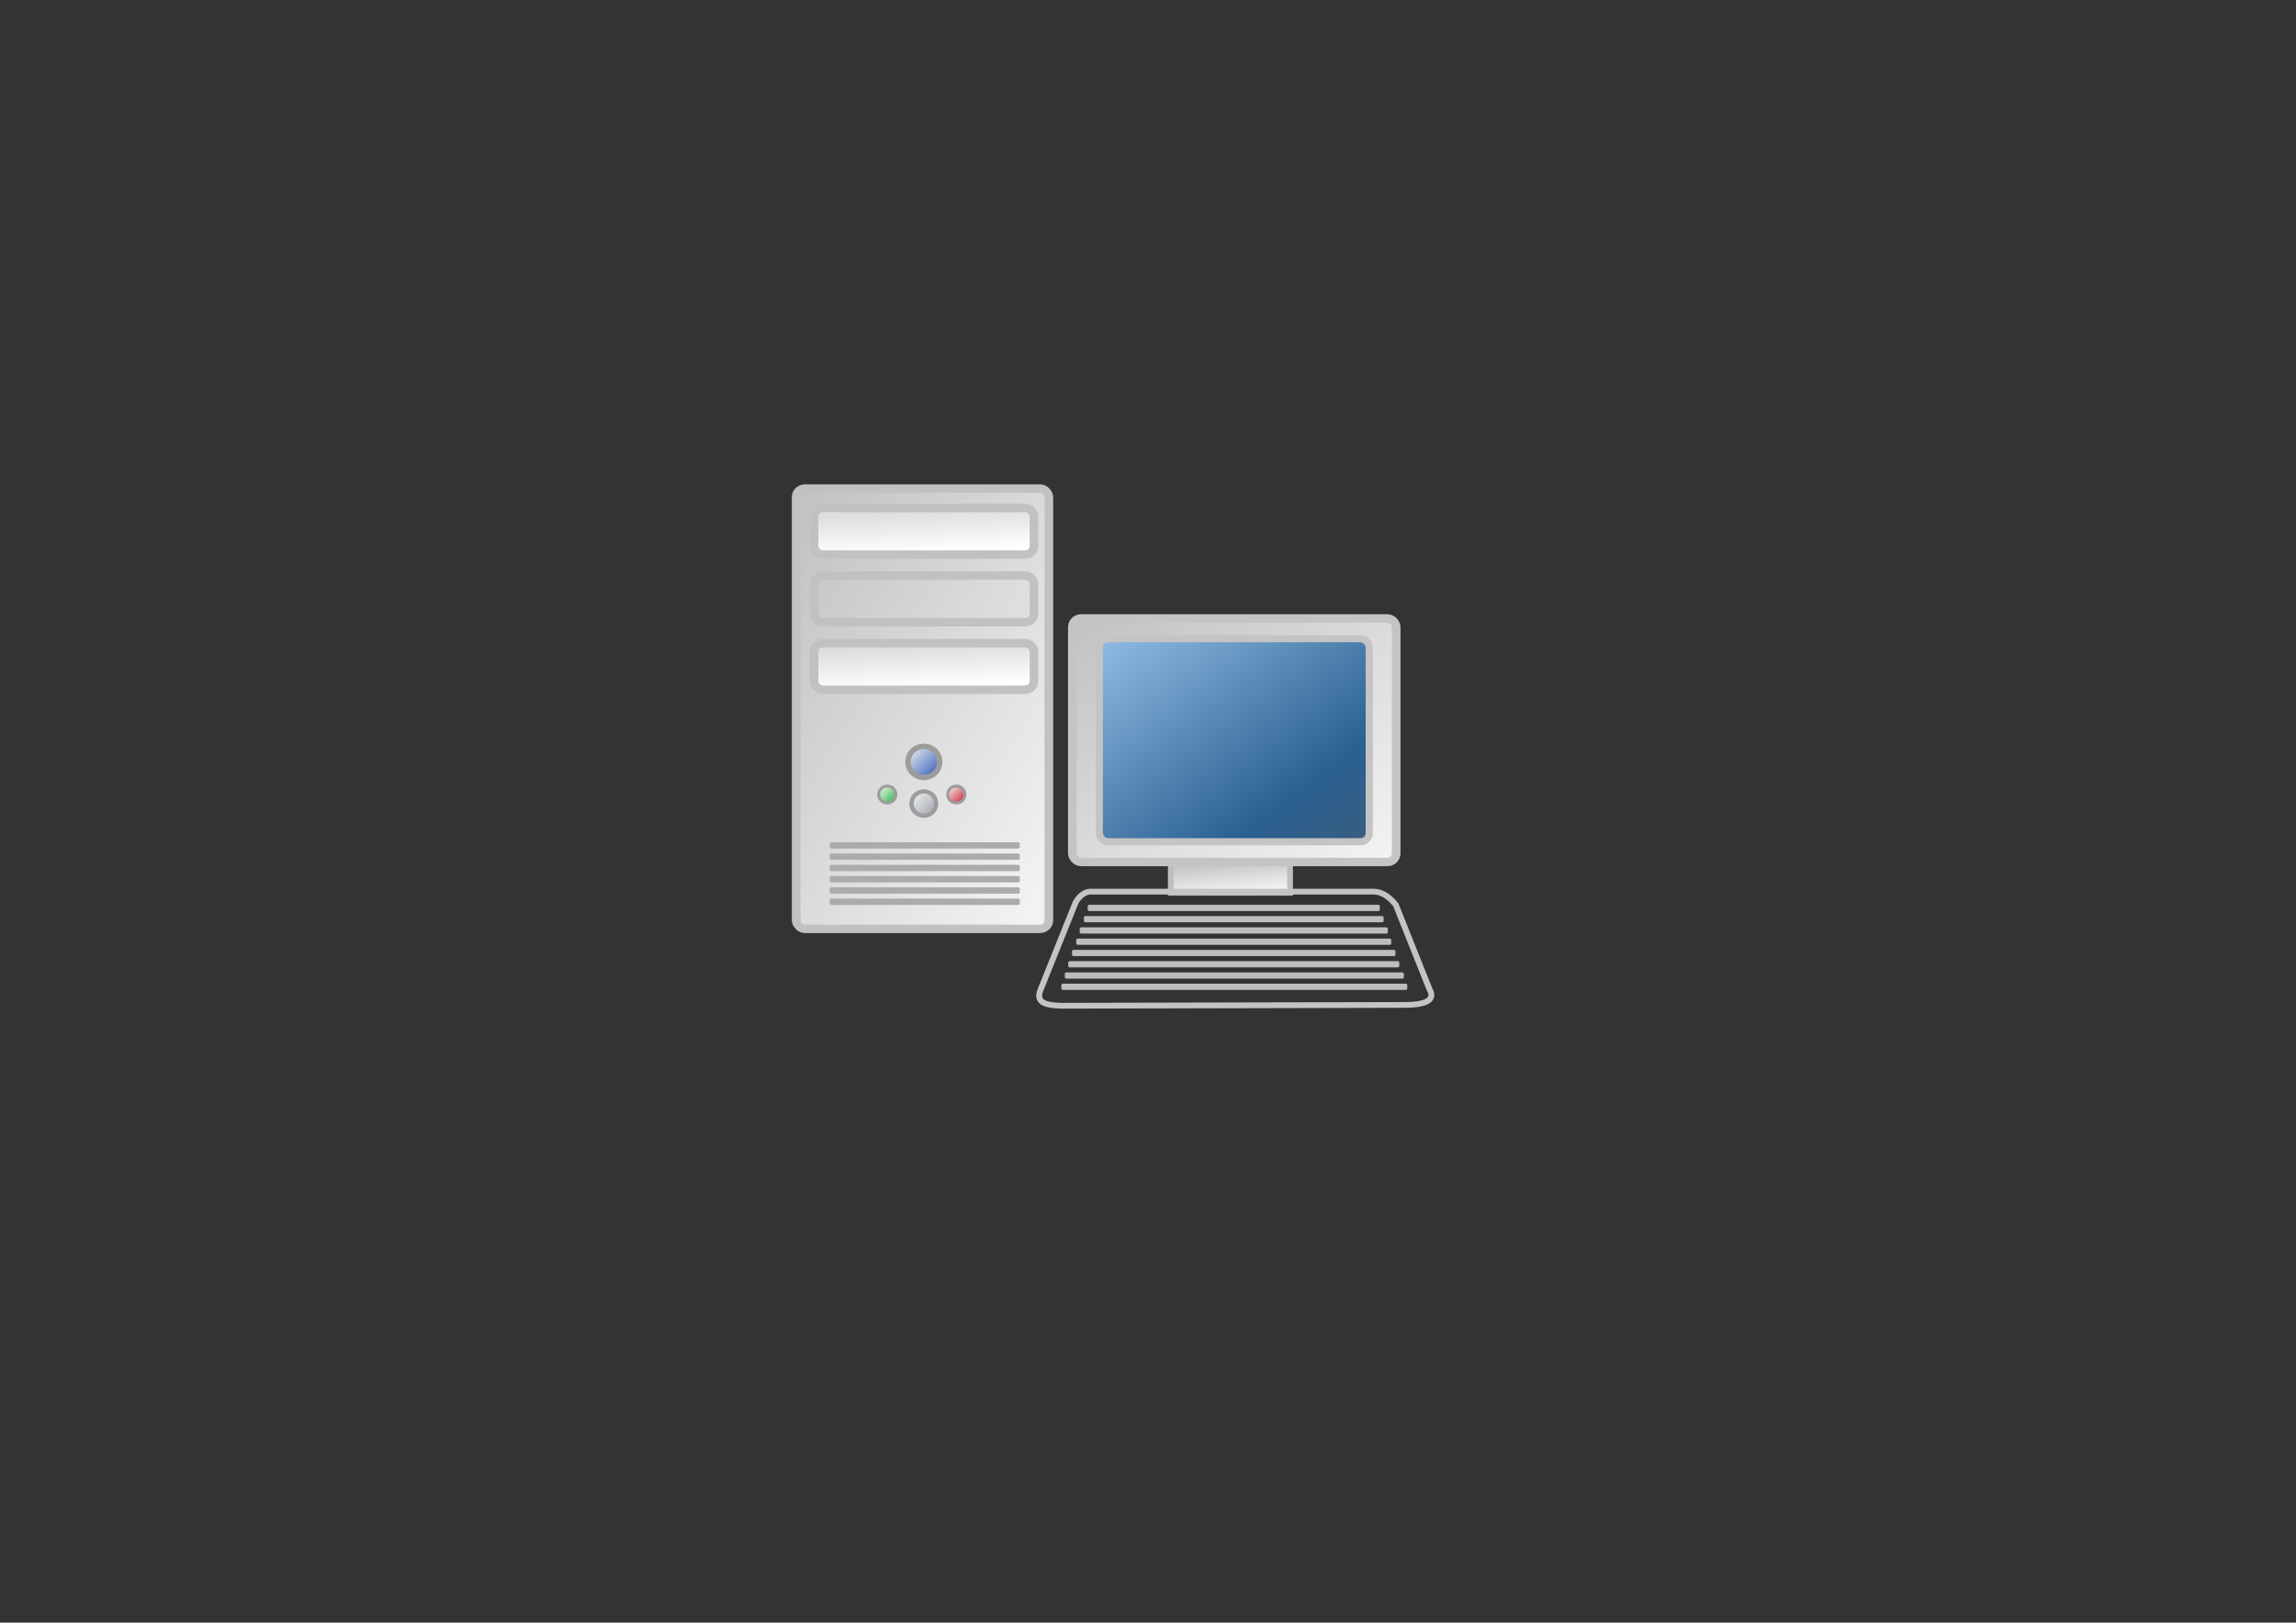 <?xml version="1.0" encoding="UTF-8" standalone="no"?>
<!DOCTYPE svg PUBLIC "-//W3C//DTD SVG 20010904//EN"
"http://www.w3.org/TR/2001/REC-SVG-20010904/DTD/svg10.dtd">
<!-- Created with Inkscape (http://www.inkscape.org/) --><svg height="209.903mm" id="svg1" inkscape:version="0.39" sodipodi:docbase="/home/users/palacky/Documents/PRIVATE/2D" sodipodi:docname="workstation.svg" sodipodi:version="0.32" width="297.039mm" xmlns="http://www.w3.org/2000/svg" xmlns:cc="http://web.resource.org/cc/" xmlns:dc="http://purl.org/dc/elements/1.1/" xmlns:inkscape="http://www.inkscape.org/namespaces/inkscape" xmlns:rdf="http://www.w3.org/1999/02/22-rdf-syntax-ns#" xmlns:sodipodi="http://sodipodi.sourceforge.net/DTD/sodipodi-0.dtd" xmlns:xlink="http://www.w3.org/1999/xlink">
  <rect width="100%" height="100%" fill="#333333" stroke="none"/>
  <defs id="defs3">
    <linearGradient id="linearGradient2006">
      <stop id="stop2007" offset="0" style="stop-color:#dddddd;stop-opacity:1;"/>
      <stop id="stop2008" offset="1" style="stop-color:#ffffff;stop-opacity:1;"/>
    </linearGradient>
    <linearGradient id="linearGradient2002">
      <stop id="stop2003" offset="0" style="stop-color:#000000;stop-opacity:0.349;"/>
      <stop id="stop2004" offset="0.65" style="stop-color:#000000;stop-opacity:0.134;"/>
      <stop id="stop2005" offset="1" style="stop-color:#000000;stop-opacity:0;"/>
    </linearGradient>
    <linearGradient id="linearGradient1806">
      <stop id="stop1807" offset="0" style="stop-color:#000000;stop-opacity:0.351;"/>
      <stop id="stop3276" offset="0.65" style="stop-color:#000000;stop-opacity:0.134;"/>
      <stop id="stop1808" offset="1" style="stop-color:#000000;stop-opacity:0;"/>
    </linearGradient>
    <linearGradient id="linearGradient1133">
      <stop id="stop1134" offset="0" style="stop-color:#8bb7df;stop-opacity:1;"/>
      <stop id="stop1136" offset="0.762" style="stop-color:#2a6092;stop-opacity:1;"/>
      <stop id="stop1135" offset="1" style="stop-color:#375e82;stop-opacity:1;"/>
    </linearGradient>
    <linearGradient id="linearGradient1098">
      <stop id="stop1099" offset="0" style="stop-color:#ffffff;stop-opacity:1;"/>
      <stop id="stop1101" offset="0.5" style="stop-color:#ffffff;stop-opacity:0.223;"/>
      <stop id="stop1102" offset="0.599" style="stop-color:#ffffff;stop-opacity:0;"/>
      <stop id="stop1100" offset="1" style="stop-color:#ffffff;stop-opacity:0.603;"/>
    </linearGradient>
    <linearGradient id="linearGradient892">
      <stop id="stop893" offset="0" style="stop-color:#ffffff;stop-opacity:0;"/>
      <stop id="stop894" offset="1" style="stop-color:#fff;stop-opacity:1;"/>
    </linearGradient>
    <linearGradient id="linearGradient888">
      <stop id="stop889" offset="0" style="stop-color:#626262;stop-opacity:1;"/>
      <stop id="stop890" offset="1" style="stop-color:#fff;stop-opacity:1;"/>
    </linearGradient>
    <linearGradient id="linearGradient1955">
      <stop id="stop1956" offset="0" style="stop-color:#30b74b;stop-opacity:1;"/>
      <stop id="stop1957" offset="1" style="stop-color:#f2f2f2;stop-opacity:1;"/>
    </linearGradient>
    <linearGradient id="linearGradient1951">
      <stop id="stop1952" offset="0" style="stop-color:#305cb7;stop-opacity:1;"/>
      <stop id="stop1953" offset="1" style="stop-color:#f2f2f2;stop-opacity:1;"/>
    </linearGradient>
    <linearGradient id="linearGradient1948">
      <stop id="stop1949" offset="0" style="stop-color:#30b74b;stop-opacity:1;"/>
      <stop id="stop1950" offset="1" style="stop-color:#f2f2f2;stop-opacity:1;"/>
    </linearGradient>
    <linearGradient id="linearGradient1945">
      <stop id="stop1946" offset="0" style="stop-color:#9fa4af;stop-opacity:1;"/>
      <stop id="stop1947" offset="1" style="stop-color:#f2f2f2;stop-opacity:1;"/>
    </linearGradient>
    <linearGradient id="linearGradient1906">
      <stop id="stop1907" offset="0" style="stop-color:#305cb7;stop-opacity:1;"/>
      <stop id="stop1908" offset="1" style="stop-color:#f2f2f2;stop-opacity:1;"/>
    </linearGradient>
    <linearGradient id="linearGradient893">
      <stop id="stop895" offset="0" style="stop-color:#c3c3c3;stop-opacity:1;"/>
      <stop id="stop896" offset="1" style="stop-color:#f2f2f2;stop-opacity:1;"/>
    </linearGradient>
    <linearGradient id="linearGradient2164">
      <stop id="stop2165" offset="0" style="stop-color:#ff8a00;stop-opacity:1;"/>
      <stop id="stop2166" offset="1" style="stop-color:#0014ff;stop-opacity:1;"/>
    </linearGradient>
    <linearGradient id="linearGradient2158">
      <stop id="stop2159" offset="0" style="stop-color:#000000;stop-opacity:1;"/>
      <stop id="stop2160" offset="1" style="stop-color:#fff;stop-opacity:1;"/>
    </linearGradient>
    <linearGradient id="linearGradient4284" x1="0.054" x2="0.932" xlink:href="#linearGradient893" y1="0.031" y2="0.953"/>
    <linearGradient id="linearGradient4283" x1="0.962" x2="0.031" xlink:href="#linearGradient1906" y1="0.961" y2="0.031"/>
    <linearGradient id="linearGradient2740" x1="0.962" x2="0.031" xlink:href="#linearGradient1945" y1="0.961" y2="0.031"/>
    <linearGradient id="linearGradient1506" x1="0.962" x2="0.031" xlink:href="#linearGradient1948" y1="0.961" y2="0.031"/>
    <linearGradient id="linearGradient1404" x1="0.532" x2="0.546" xlink:href="#linearGradient892" y1="0.289" y2="1.1"/>
    <radialGradient cx="0.479" cy="0.533" fx="0.475" fy="0.267" id="radialGradient1315" r="0.412" xlink:href="#linearGradient1317"/>
    <linearGradient id="linearGradient1171" x1="0.831" x2="0.564" xlink:href="#linearGradient902" y1="0.578" y2="0.367"/>
    <linearGradient id="linearGradient1169" x1="1.478" x2="-0.13" xlink:href="#linearGradient893" y1="2.922" y2="-0.267"/>
    <linearGradient id="linearGradient1167" x1="1.611" x2="-0.083" xlink:href="#linearGradient888" y1="3.07" y2="0.047"/>
    <linearGradient id="linearGradient1166" x1="0.859" x2="0.505" xlink:href="#linearGradient1317" y1="-0.529" y2="0.865"/>
    <linearGradient id="linearGradient1157" x1="1.553" x2="-1.208" xlink:href="#linearGradient888" y1="3.327" y2="-0.49"/>
    <linearGradient id="linearGradient1156" x1="0.483" x2="0.483" xlink:href="#linearGradient888" y1="-0.4" y2="1.875"/>
    <linearGradient id="linearGradient1150" x1="0.252" x2="-0.575" xlink:href="#linearGradient892" y1="0.578" y2="1.477"/>
    <linearGradient id="linearGradient1148" x1="0.232" x2="1.079" xlink:href="#linearGradient892" y1="0.156" y2="-0.648"/>
    <linearGradient id="linearGradient1146" x1="0.514" x2="-0.077" xlink:href="#linearGradient892" y1="0.555" y2="1.188"/>
    <linearGradient id="linearGradient1144" x1="0.529" x2="0.533" xlink:href="#linearGradient892" y1="0.266" y2="1.383"/>
    <linearGradient id="linearGradient1140" x1="0.739" x2="0.667" xlink:href="#linearGradient888" y1="-1.074" y2="1.3"/>
    <radialGradient cx="0.686" cy="0.383" fx="0.933" fy="0.031" id="radialGradient1132" r="1.402" xlink:href="#linearGradient1133"/>
    <linearGradient id="linearGradient905" x1="-1.539" x2="1.091" xlink:href="#linearGradient888" y1="2.789" y2="-0.195"/>
    <linearGradient id="linearGradient891" x1="1.349" x2="0.025" xlink:href="#linearGradient888" y1="-0.852" y2="1.09"/>
    <linearGradient id="linearGradient902">
      <stop id="stop903" offset="0" style="stop-color:#d22235;stop-opacity:1;"/>
      <stop id="stop904" offset="1" style="stop-color:#f1f1f1;stop-opacity:1;"/>
    </linearGradient>
    <linearGradient id="linearGradient1317">
      <stop id="stop1318" offset="0" style="stop-color:#000000;stop-opacity:0.529;"/>
      <stop id="stop1320" offset="0.5" style="stop-color:#000000;stop-opacity:0.174;"/>
      <stop id="stop1319" offset="1" style="stop-color:#000000;stop-opacity:0;"/>
    </linearGradient>
    <radialGradient cx="0.505" cy="0.545" fx="0.516" fy="0.561" id="radialGradient1977" r="0.461" xlink:href="#linearGradient1806"/>
    <linearGradient id="linearGradient1505" x1="0.412" x2="0.595" xlink:href="#linearGradient2006" y1="0.081" y2="0.919"/>
    <linearGradient id="linearGradient1170" x1="0.962" x2="0.031" xlink:href="#linearGradient902" y1="0.961" y2="0.031"/>
    <radialGradient id="radialGradient1316" xlink:href="#linearGradient1955"/>
    <linearGradient id="linearGradient1141" x1="0.03" x2="0.97" xlink:href="#linearGradient893" y1="0.039" y2="0.969"/>
    <linearGradient id="linearGradient1138" x1="0.03" x2="0.97" xlink:href="#linearGradient1133" y1="0.039" y2="0.969"/>
    <linearGradient id="linearGradient901" x1="0.391" x2="0.687" xlink:href="#linearGradient893" y1="0.043" y2="0.924"/>
  </defs>
  <sodipodi:namedview bordercolor="#666666" borderopacity="1.0" guidetolerance="5mm" id="base" inkscape:cx="421.00000" inkscape:cy="297.50000" inkscape:grid-bbox="false" inkscape:grid-points="false" inkscape:guide-bbox="true" inkscape:pageopacity="0.0" inkscape:pageshadow="2" inkscape:window-height="805" inkscape:window-width="1144" inkscape:window-x="0" inkscape:window-y="0" inkscape:zoom="1.0722689" pagecolor="#ffffff" showborder="true" showgrid="false" showguides="true"/>
  <g id="g2122" transform="matrix(2.251,0,0,2.203,-678.732,-248.916)">
    <rect height="159.393" id="rect1203" rx="3.082" ry="3.149" style="fill:url(#linearGradient4284);fill-opacity:1;fill-rule:evenodd;stroke:#c1c1c1;stroke-width:3.059;stroke-linecap:butt;stroke-linejoin:miter;stroke-miterlimit:4;stroke-opacity:1;" transform="matrix(0.613,0,0,0.613,245.367,131.672)" width="89.559" x="373.726" y="146.404"/>
    <rect height="16.892" id="rect1826" rx="3.082" ry="3.149" style="fill:url(#linearGradient1505);fill-opacity:1;fill-rule:evenodd;stroke:#c1c1c1;stroke-width:3.059;stroke-linecap:butt;stroke-linejoin:miter;stroke-miterlimit:4;stroke-opacity:1;" transform="matrix(0.613,0,0,0.613,245.367,131.672)" width="77.936" x="380.07" y="153.418"/>
    <path d="M 549.069 389.361 A 10.492 10.492 0 1 0 528.086,389.361 A 10.492 10.492 0 1 0 549.069 389.361 z" id="path1831" sodipodi:cx="538.57758" sodipodi:cy="389.36130" sodipodi:rx="10.491771" sodipodi:ry="10.491771" sodipodi:type="arc" style="fill:url(#linearGradient4283);fill-opacity:1;fill-rule:evenodd;stroke:#9c9c9c;stroke-width:3.664;stroke-linecap:butt;stroke-linejoin:miter;stroke-miterlimit:4;stroke-opacity:1;" transform="matrix(0.326,0,0,0.326,326.622,155.147)"/>
    <path d="M 549.069 389.361 A 10.492 10.492 0 1 0 528.086,389.361 A 10.492 10.492 0 1 0 549.069 389.361 z" id="path1940" sodipodi:cx="538.57758" sodipodi:cy="389.36130" sodipodi:rx="10.491771" sodipodi:ry="10.491771" sodipodi:type="arc" style="fill:url(#linearGradient2740);fill-opacity:1;fill-rule:evenodd;stroke:#9c9c9c;stroke-width:3.664;stroke-linecap:butt;stroke-linejoin:miter;stroke-miterlimit:4;stroke-opacity:1;" transform="matrix(0.254,0,0,0.254,365.407,192.429)"/>
    <path d="M 549.069 389.361 A 10.492 10.492 0 1 0 528.086,389.361 A 10.492 10.492 0 1 0 549.069 389.361 z" id="path1942" sodipodi:cx="538.57758" sodipodi:cy="389.36130" sodipodi:rx="10.491771" sodipodi:ry="10.491771" sodipodi:type="arc" style="fill:url(#linearGradient1506);fill-opacity:1;fill-rule:evenodd;stroke:#9c9c9c;stroke-width:3.664;stroke-linecap:butt;stroke-linejoin:miter;stroke-miterlimit:4;stroke-opacity:1;" transform="matrix(0.177,0,0,0.177,398.938,220.399)"/>
    <path d="M 549.069 389.361 A 10.492 10.492 0 1 0 528.086,389.361 A 10.492 10.492 0 1 0 549.069 389.361 z" id="path1954" sodipodi:cx="538.57758" sodipodi:cy="389.36130" sodipodi:rx="10.491771" sodipodi:ry="10.491771" sodipodi:type="arc" style="fill:url(#linearGradient1170);fill-opacity:1;fill-rule:evenodd;stroke:#9c9c9c;stroke-width:3.664;stroke-linecap:butt;stroke-linejoin:miter;stroke-miterlimit:4;stroke-opacity:1;" transform="matrix(0.177,0,0,0.177,413.938,220.399)"/>
    <rect height="1.393" id="rect1958" rx="0.315" ry="0.322" style="fill:#ababab;fill-opacity:1;fill-rule:evenodd;stroke:none;stroke-width:0.705pt;stroke-linecap:butt;stroke-linejoin:miter;stroke-opacity:1;" transform="translate(40.273,34.156)" width="41.293" x="441.477" y="265.764"/>
    <rect height="1.393" id="rect1959" rx="0.315" ry="0.322" style="fill:#ababab;fill-opacity:1;fill-rule:evenodd;stroke:none;stroke-width:0.705pt;stroke-linecap:butt;stroke-linejoin:miter;stroke-opacity:1;" transform="translate(40.273,34.156)" width="41.293" x="441.477" y="268.264"/>
    <rect height="1.393" id="rect1960" rx="0.315" ry="0.322" style="fill:#ababab;fill-opacity:1;fill-rule:evenodd;stroke:none;stroke-width:0.705pt;stroke-linecap:butt;stroke-linejoin:miter;stroke-opacity:1;" transform="translate(40.273,34.156)" width="41.293" x="441.477" y="270.764"/>
    <rect height="1.393" id="rect1961" rx="0.315" ry="0.322" style="fill:#ababab;fill-opacity:1;fill-rule:evenodd;stroke:none;stroke-width:0.705pt;stroke-linecap:butt;stroke-linejoin:miter;stroke-opacity:1;" transform="translate(40.273,34.156)" width="41.293" x="441.477" y="273.264"/>
    <rect height="1.393" id="rect1962" rx="0.315" ry="0.322" style="fill:#ababab;fill-opacity:1;fill-rule:evenodd;stroke:none;stroke-width:0.705pt;stroke-linecap:butt;stroke-linejoin:miter;stroke-opacity:1;" transform="translate(40.273,34.156)" width="41.293" x="441.477" y="275.764"/>
    <rect height="1.393" id="rect1963" rx="0.315" ry="0.322" style="fill:#ababab;fill-opacity:1;fill-rule:evenodd;stroke:none;stroke-width:0.705pt;stroke-linecap:butt;stroke-linejoin:miter;stroke-opacity:1;" transform="translate(40.273,34.156)" width="41.293" x="441.477" y="278.264"/>
    <rect height="10.355" id="rect2009" rx="1.889" ry="1.93" style="fill:url(#linearGradient1505);fill-opacity:1;fill-rule:evenodd;stroke:#c1c1c1;stroke-width:1.875;stroke-linecap:butt;stroke-linejoin:miter;stroke-miterlimit:4;stroke-opacity:1;" width="47.775" x="478.351" y="240.717"/>
    <rect height="10.355" id="rect2010" rx="1.889" ry="1.93" style="fill:url(#linearGradient1505);fill-opacity:1;fill-rule:evenodd;stroke:#c1c1c1;stroke-width:1.875;stroke-linecap:butt;stroke-linejoin:miter;stroke-miterlimit:4;stroke-opacity:1;" width="47.775" x="478.351" y="255.717"/>
    <g id="g2081" transform="translate(0,1.879)">
      <rect height="7.087" id="rect1983" style="fill:url(#linearGradient901);fill-opacity:1;fill-rule:evenodd;stroke:#bebebe;stroke-width:1.25;stroke-linecap:butt;stroke-linejoin:miter;stroke-miterlimit:4;stroke-opacity:1;" transform="translate(135.297,14.407)" width="25.911" x="420.548" y="287.769"/>
      <rect height="54.038" id="rect1979" rx="1.889" ry="1.93" style="fill:url(#linearGradient1141);fill-opacity:1;fill-rule:evenodd;stroke:#c4c4c4;stroke-width:1.875;stroke-linecap:butt;stroke-linejoin:miter;stroke-miterlimit:4;stroke-opacity:1;" transform="translate(135.297,14.407)" width="70.351" x="399.164" y="233.962"/>
      <rect height="45.048" id="rect1980" rx="1.889" ry="1.93" style="fill:url(#linearGradient1138);fill-opacity:1;fill-rule:evenodd;stroke:#c4c4c4;stroke-width:1.563;stroke-linecap:butt;stroke-linejoin:miter;stroke-miterlimit:4;stroke-opacity:1;" transform="translate(135.297,14.407)" width="58.648" x="405.016" y="238.456"/>
      <path d="M 402.973,294.583 C 401.611,294.638 400.503,295.891 399.898,296.934 L 392.322,316.198 C 391.133,319.032 392.929,319.796 396.754,319.907 L 471.301,319.726 C 474.439,319.726 478.494,319.255 476.729,316.198 L 469.424,297.512 C 468.594,296.485 466.954,294.583 464.599,294.583 L 402.973,294.583 z " id="rect1986" sodipodi:nodetypes="ccccccccc" style="fill:url(#linearGradient1141);fill-opacity:1;fill-rule:evenodd;stroke:#c4c4c4;stroke-width:1.279;stroke-linecap:butt;stroke-linejoin:miter;stroke-miterlimit:4;stroke-opacity:1;" transform="translate(135.297,14.407)"/>
    </g>
    <g id="g2113" transform="matrix(0.916,0,0,1,47.77,-0.543)">
      <rect height="1.393" id="rect2100" rx="0.344" ry="0.322" style="fill:#bdbdbd;fill-opacity:1;fill-rule:evenodd;stroke:none;stroke-width:0.705pt;stroke-linecap:butt;stroke-linejoin:miter;stroke-opacity:1;" width="71.083" x="534.058" y="316.832"/>
      <rect height="1.393" id="rect2101" rx="0.344" ry="0.322" style="fill:#bdbdbd;fill-opacity:1;fill-rule:evenodd;stroke:none;stroke-width:0.705pt;stroke-linecap:butt;stroke-linejoin:miter;stroke-opacity:1;" width="73.074" x="533.063" y="319.332"/>
      <rect height="1.393" id="rect2102" rx="0.344" ry="0.322" style="fill:#bdbdbd;fill-opacity:1;fill-rule:evenodd;stroke:none;stroke-width:0.705pt;stroke-linecap:butt;stroke-linejoin:miter;stroke-opacity:1;" width="74.703" x="532.248" y="321.832"/>
      <rect height="1.393" id="rect2103" rx="0.344" ry="0.322" style="fill:#bdbdbd;fill-opacity:1;fill-rule:evenodd;stroke:none;stroke-width:0.705pt;stroke-linecap:butt;stroke-linejoin:miter;stroke-opacity:1;" width="76.694" x="531.253" y="324.332"/>
      <rect height="1.393" id="rect2104" rx="0.344" ry="0.322" style="fill:#bdbdbd;fill-opacity:1;fill-rule:evenodd;stroke:none;stroke-width:0.705pt;stroke-linecap:butt;stroke-linejoin:miter;stroke-opacity:1;" width="78.504" x="530.348" y="326.832"/>
      <rect height="1.393" id="rect2105" rx="0.344" ry="0.322" style="fill:#bdbdbd;fill-opacity:1;fill-rule:evenodd;stroke:none;stroke-width:0.705pt;stroke-linecap:butt;stroke-linejoin:miter;stroke-opacity:1;" width="80.404" x="529.533" y="329.332"/>
      <rect height="1.393" id="rect2110" rx="0.344" ry="0.322" style="fill:#bdbdbd;fill-opacity:1;fill-rule:evenodd;stroke:none;stroke-width:0.705pt;stroke-linecap:butt;stroke-linejoin:miter;stroke-opacity:1;" width="69.273" x="534.963" y="314.332"/>
      <rect height="1.393" id="rect2111" rx="0.344" ry="0.322" style="fill:#bdbdbd;fill-opacity:1;fill-rule:evenodd;stroke:none;stroke-width:0.705pt;stroke-linecap:butt;stroke-linejoin:miter;stroke-opacity:1;" width="82.033" x="528.719" y="331.832"/>
    </g>
  </g>
</svg>
